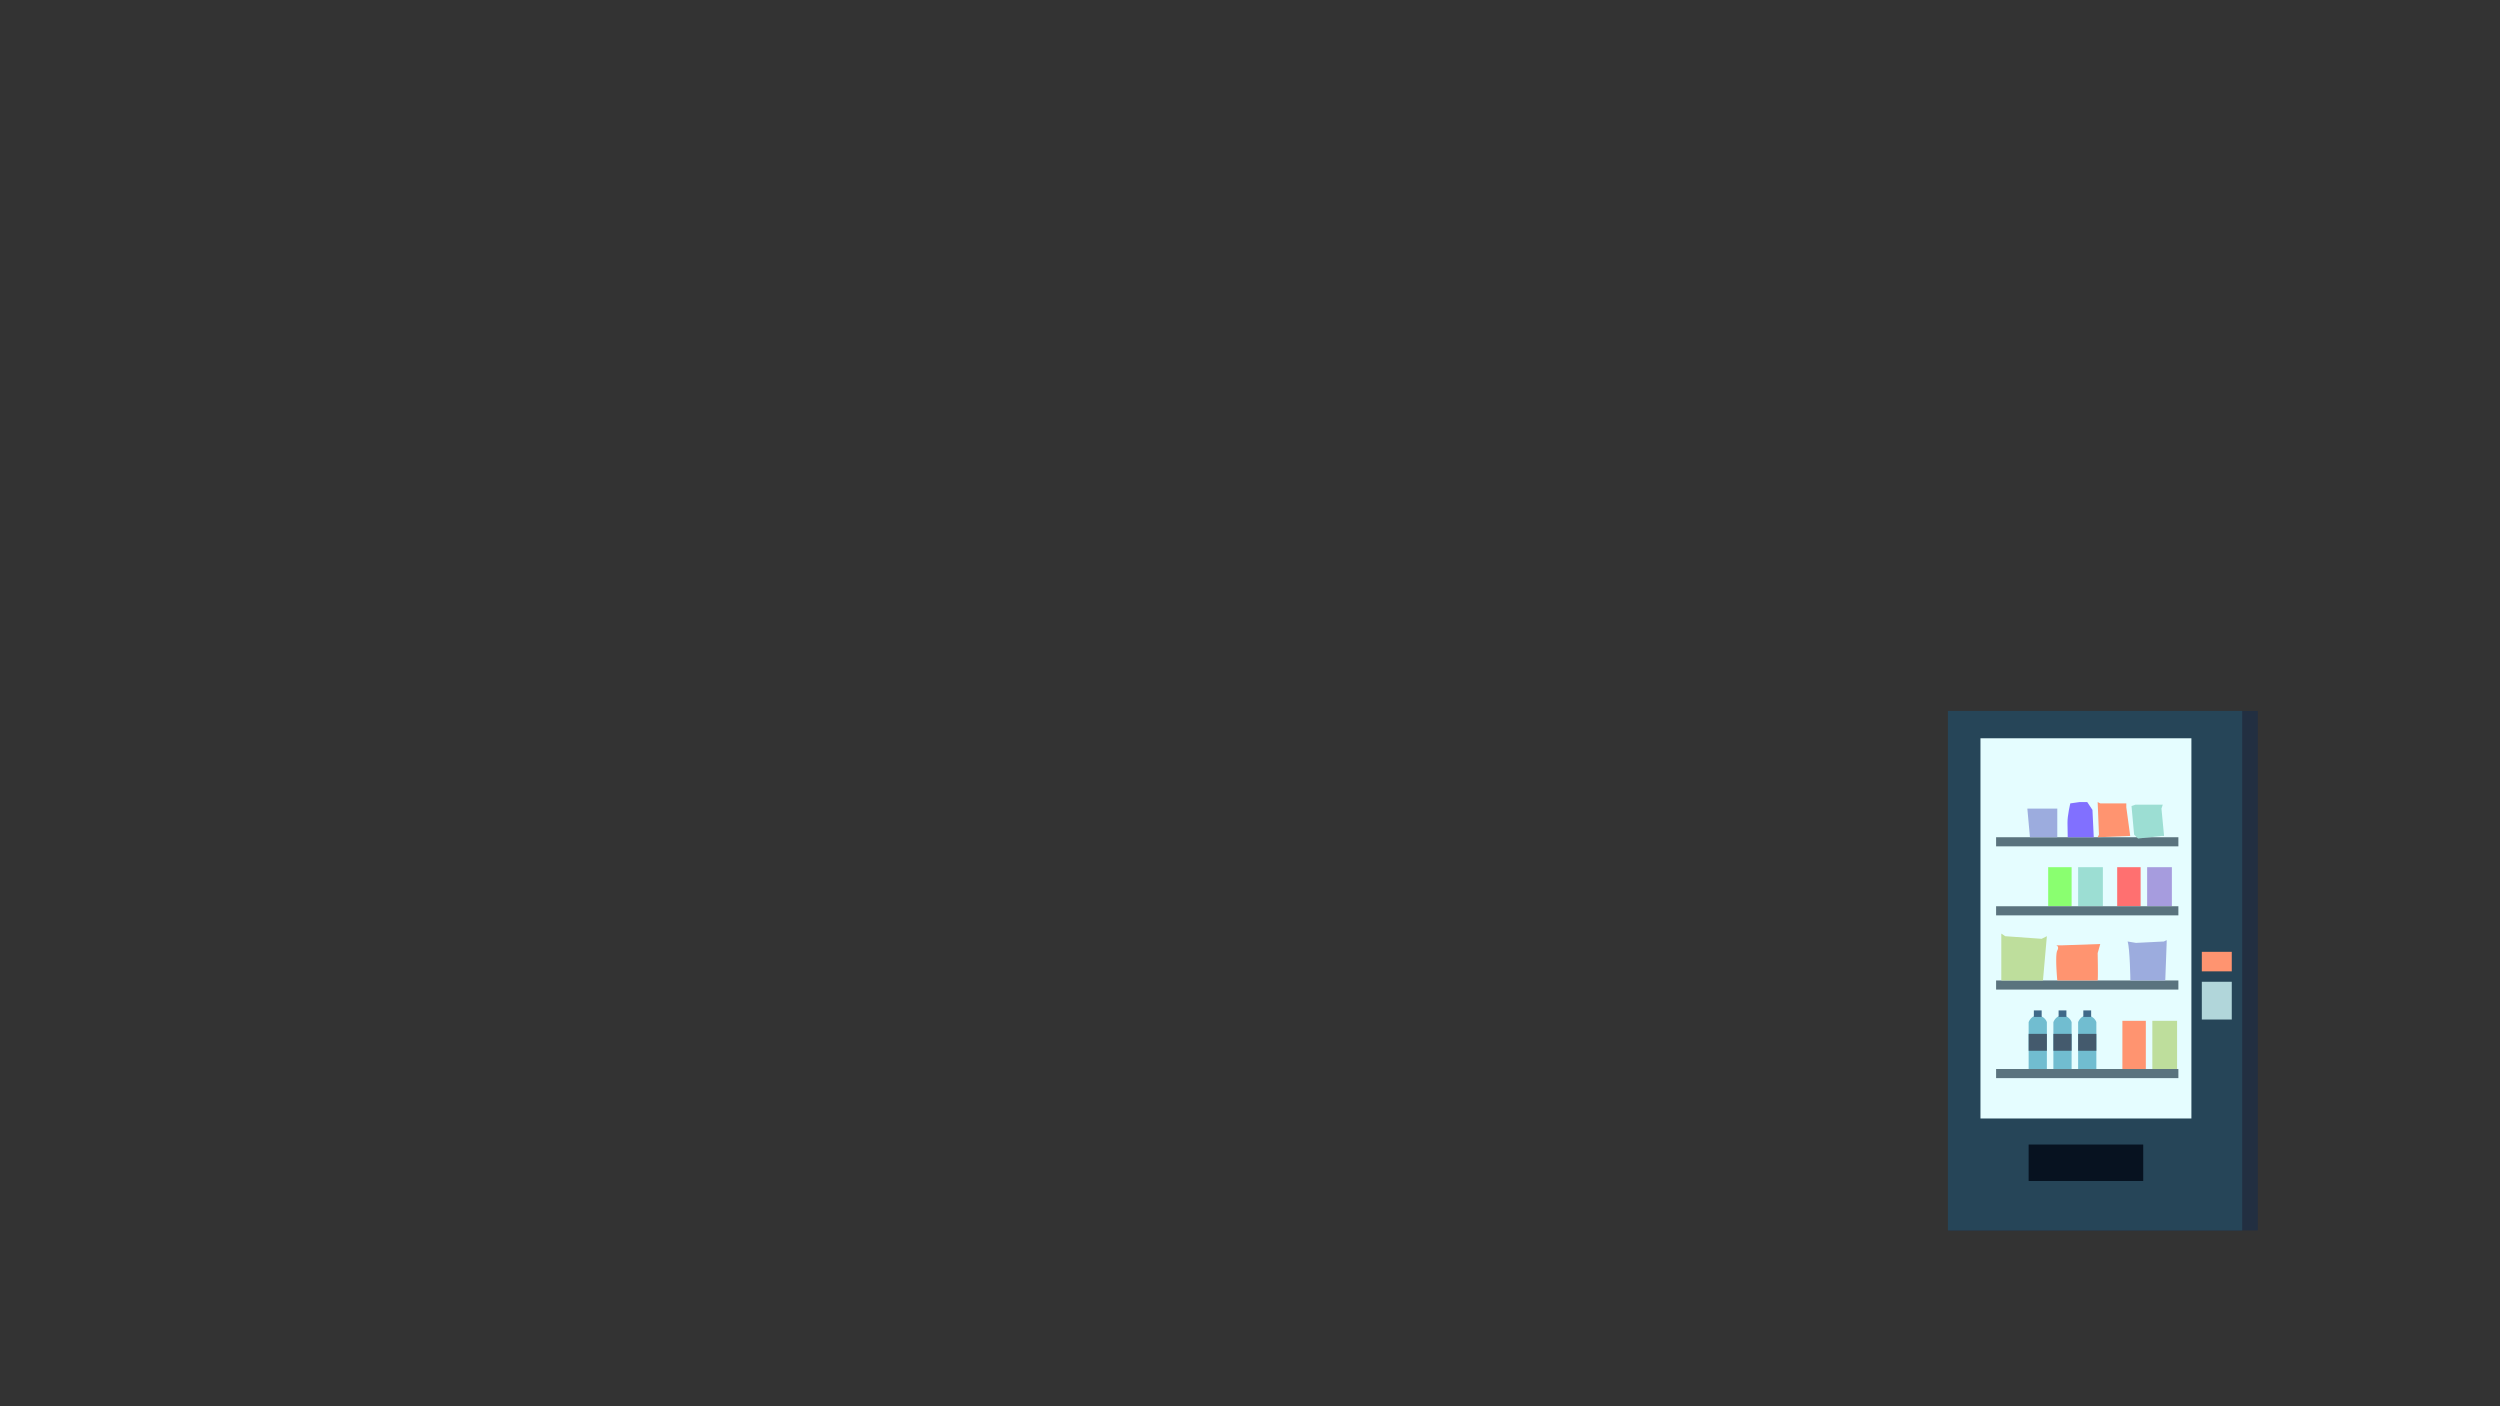 <svg xmlns="http://www.w3.org/2000/svg" width="1920" height="1080" viewBox="0 0 1920 1080">
  <rect x="0" y="0" width="1920" height="1080" fill="#333333" stroke="none"/>
  <defs>
    <style>
      .cls-1 {
        fill: #222f41;
      }

      .cls-2 {
        fill: #264558;
      }

      .cls-3 {
        fill: #e5fdff;
      }

      .cls-4 {
        fill: #b1d6da;
      }

      .cls-14, .cls-5 {
        fill: #ff9470;
      }

      .cls-6 {
        fill: #071220;
      }

      .cls-13, .cls-7 {
        fill: #bede9c;
      }

      .cls-8 {
        fill: #ff7070;
      }

      .cls-9 {
        fill: #a69cde;
      }

      .cls-10 {
        fill: #8aff70;
      }

      .cls-11, .cls-17 {
        fill: #9cded3;
      }

      .cls-12 {
        fill: #5a737e;
      }

      .cls-13, .cls-14, .cls-15, .cls-16, .cls-17, .cls-18 {
        fill-rule: evenodd;
      }

      .cls-15 {
        fill: #9cacde;
      }

      .cls-16 {
        fill: #8170ff;
      }

      .cls-18 {
        fill: #71bdd0;
      }

      .cls-19 {
        fill: #3f6988;
      }

      .cls-20 {
        fill: #445a6d;
      }
    </style>
  </defs>
  <g id="Mechine">
    <g>
      <rect class="cls-1" x="1497" y="546" width="237" height="399"/>
      <rect class="cls-2" x="1496" y="546" width="226" height="399"/>
      <rect class="cls-3" x="1521" y="567" width="162" height="292"/>
      <rect class="cls-4" x="1691" y="754" width="23" height="29"/>
      <rect class="cls-5" x="1691" y="731" width="23" height="15"/>
      <rect class="cls-6" x="1558" y="879" width="88" height="28"/>
    </g>
    <g>
      <rect class="cls-5" x="1630" y="784" width="18" height="37"/>
      <rect class="cls-7" x="1653" y="784" width="19" height="37"/>
      <rect id="Rectangle_8_copy" data-name="Rectangle 8 copy" class="cls-8" x="1626" y="666" width="18" height="30"/>
      <rect id="Rectangle_9_copy" data-name="Rectangle 9 copy" class="cls-9" x="1649" y="666" width="19" height="30"/>
      <rect id="Rectangle_8_copy_2" data-name="Rectangle 8 copy 2" class="cls-10" x="1573" y="666" width="18" height="30"/>
      <rect id="Rectangle_9_copy_2" data-name="Rectangle 9 copy 2" class="cls-11" x="1596" y="666" width="19" height="30"/>
      <rect class="cls-12" x="1533" y="821" width="140" height="7"/>
      <rect id="Rectangle_13_copy" data-name="Rectangle 13 copy" class="cls-12" x="1533" y="753" width="140" height="7"/>
      <rect id="Rectangle_13_copy_2" data-name="Rectangle 13 copy 2" class="cls-12" x="1533" y="696" width="140" height="7"/>
      <rect id="Rectangle_13_copy_3" data-name="Rectangle 13 copy 3" class="cls-12" x="1533" y="643" width="140" height="7"/>
      <path class="cls-13" d="M1537,753V717l3,2,28,2,4-2-3,34h-32Z"/>
      <path class="cls-14" d="M1580,753s-1.64-17.236-.3-22.2a4.208,4.208,0,0,1,.3-0.8c1.86-3.455-1-4-1-4h5l29-1-2,7s0.41,18.442,0,21h-31Z"/>
      <path class="cls-15" d="M1636.14,753s-0.35-24.895-2.14-29.931l6.43,1.069,21.43-1.069L1664,722v2.138L1662.93,753h-26.79Z"/>
      <path class="cls-15" d="M1559,643l-2-22h23v22h-21Z"/>
      <path class="cls-16" d="M1590,617s-2.25,9.229-2.17,14.875c0.09,6.081.17,11.125,0.17,11.125h20l-1-21-4-6h-6Z"/>
      <path class="cls-14" d="M1613,617h20v3l3,22-25,1,1-2-1-25Z"/>
      <path class="cls-17" d="M1640,618h21l-1,3,2,21h-2l-18,2-3-3-2-22Z"/>
    </g>
    <g id="Group_4_copy" data-name="Group 4 copy">
      <path class="cls-18" d="M1577,785s1.85-5.04,6.46-5a7.637,7.637,0,0,1,7.54,5v36h-14V785Z"/>
      <rect class="cls-19" x="1581" y="776" width="6" height="5"/>
      <rect class="cls-20" x="1577" y="794" width="14" height="13"/>
    </g>
    <g>
      <path class="cls-18" d="M1596,785s1.85-5.04,6.46-5a7.637,7.637,0,0,1,7.54,5v36h-14V785Z"/>
      <rect class="cls-19" x="1600" y="776" width="6" height="5"/>
      <rect class="cls-20" x="1596" y="794" width="14" height="13"/>
    </g>
    <g id="Group_4_copy_2" data-name="Group 4 copy 2">
      <path class="cls-18" d="M1558,785s1.85-5.04,6.46-5a7.637,7.637,0,0,1,7.54,5v36h-14V785Z"/>
      <rect class="cls-19" x="1562" y="776" width="6" height="5"/>
      <rect class="cls-20" x="1558" y="794" width="14" height="13"/>
    </g>
  </g>
</svg>
